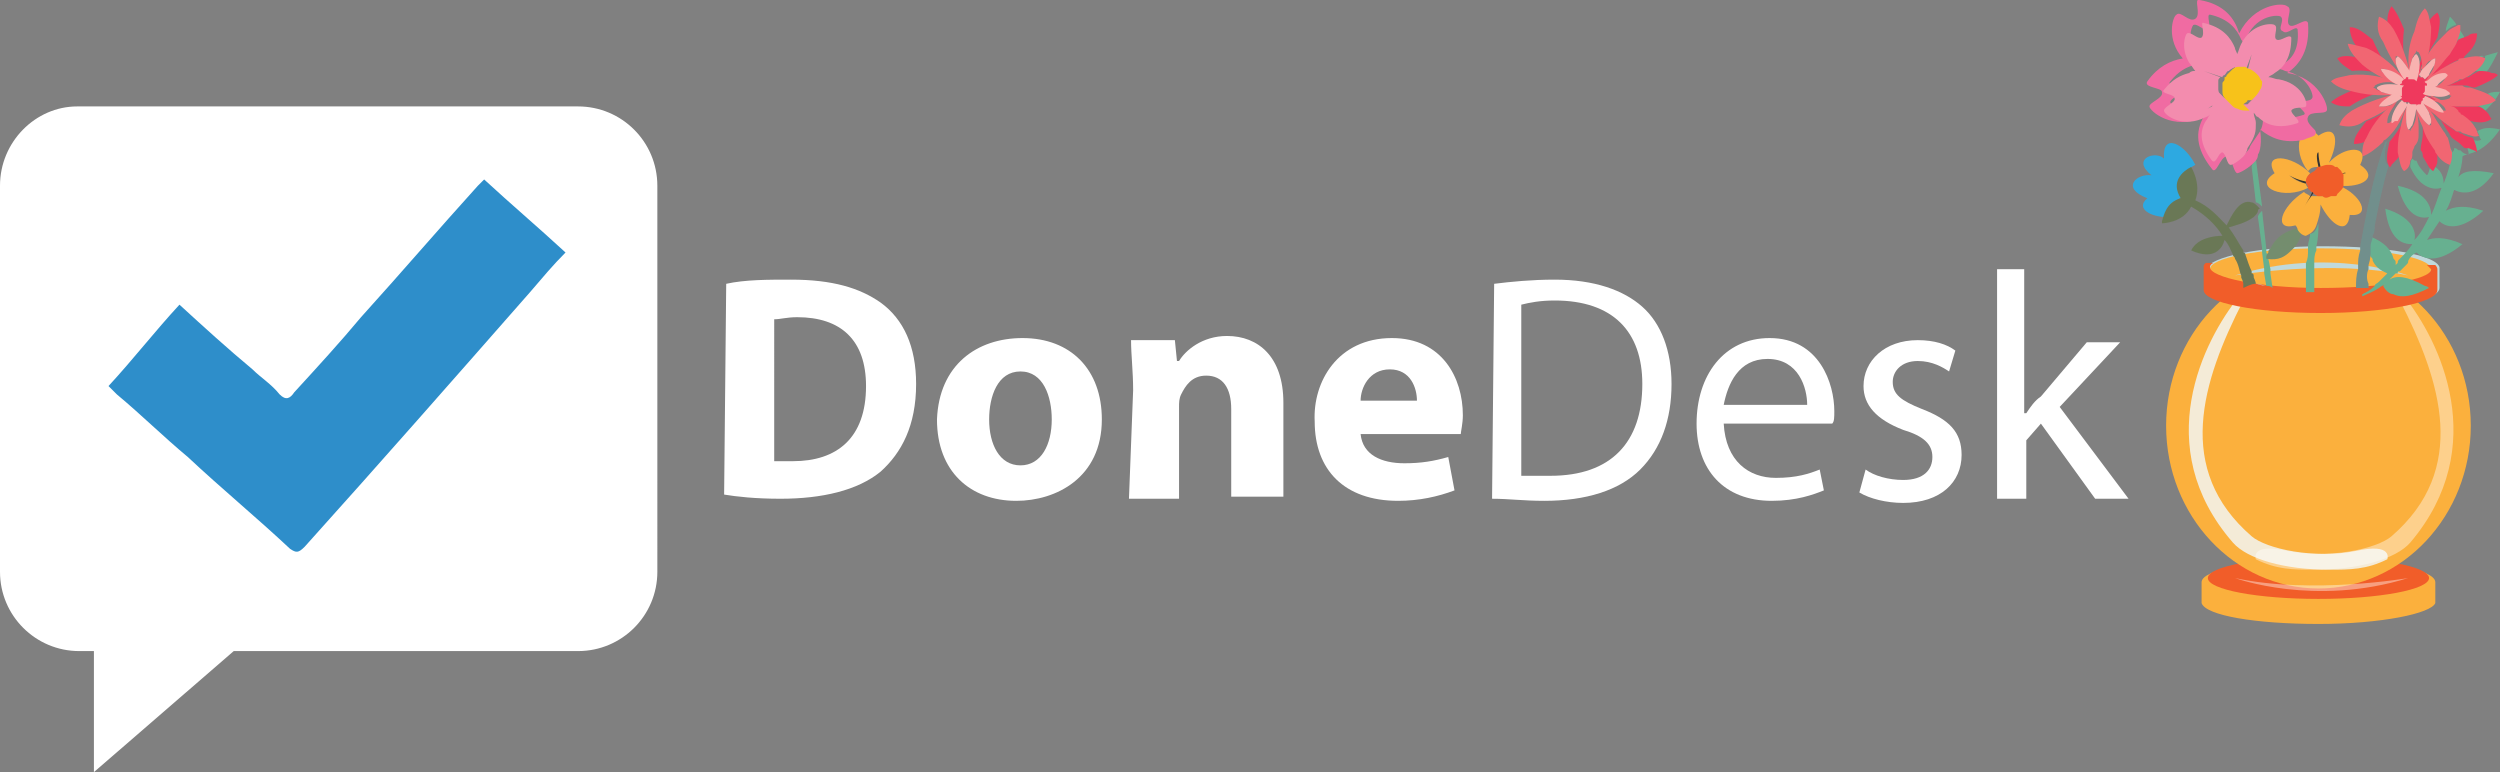 <?xml version="1.0" encoding="utf-8"?>
<!-- Generator: Adobe Illustrator 19.0.0, SVG Export Plug-In . SVG Version: 6.00 Build 0)  -->
<svg version="1.0" id="Layer_1" xmlns="http://www.w3.org/2000/svg" xmlns:xlink="http://www.w3.org/1999/xlink" x="0px" y="0px"
	 width="119.8px" height="37px" viewBox="-1 2.9 119.8 37" style="enable-background:new -1 2.9 119.8 37;" xml:space="preserve">
<rect x="-1" y="2.9" width="119.8" height="37" fill="#808080" stroke="none"/>
<style type="text/css">
	.st0{fill:#2E8ECA;}
	.st1{fill:#FFFFFF;}
	.st2{fill:#FBB03D;}
	.st3{fill:#F15D29;}
	.st4{opacity:0.8;}
	.st5{fill:#F2FAFE;}
	.st6{opacity:0.41;}
	.st7{fill:#C0D9DB;}
	.st8{fill:none;}
	.st9{fill:#67B090;}
	.st10{fill:#748D6E;}
	.st11{fill:#718F8C;}
	.st12{fill:#EF395D;}
	.st13{fill:#F16672;}
	.st14{fill:#F8B2B0;}
	.st15{fill:#2DA9E1;}
	.st16{fill:#6A7856;}
	.st17{fill:#333333;}
	.st18{fill:#F06BA2;}
	.st19{fill:#F38CAE;}
	.st20{fill:#020202;}
	.st21{fill:#F7C21A;}
</style>
<rect id="XMLID_96_" x="2.7" y="10.2" class="st0" width="26.7" height="22.6"/>
<path id="XMLID_61_" class="st1" d="M26.7,8h-24C0.7,8-1,9.7-1,11.8v18.5c0,2.1,1.7,3.8,3.8,3.8h0.7v5.8l6.7-5.8h16.5
	c2.1,0,3.8-1.7,3.8-3.8V11.8C30.5,9.7,28.8,8,26.7,8z M24.4,16.9c-3.6,4.1-7.2,8.2-10.8,12.2c-0.3,0.3-0.4,0.3-0.7,0.1
	c-1.6-1.5-3.3-2.9-4.9-4.4c-1.2-1-2.2-2-3.4-3c-0.1-0.1-0.3-0.3-0.4-0.4c1.2-1.3,2.2-2.6,3.4-3.9c1.2,1.1,2.3,2.1,3.5,3.1
	c0.4,0.4,0.9,0.7,1.3,1.2c0.3,0.3,0.5,0.2,0.7-0.1c1.1-1.2,2.2-2.4,3.2-3.6c1.9-2.1,3.7-4.2,5.6-6.3c0.2-0.2,0.2-0.2,0.3-0.3
	c1.3,1.2,2.6,2.3,3.9,3.5C25.5,15.6,25,16.2,24.4,16.9z"/>
<g id="XMLID_202_">
	<path id="XMLID_91_" class="st2" d="M115.7,31.7v-0.8v-0.1c0-0.6-2.5-1.1-5.6-1.1s-5.6,0.5-5.6,1.1v1l0,0c0.2,0.6,2.6,1,5.6,1
		s5.4-0.5,5.6-1l0,0l0,0V31.7L115.7,31.7z"/>
</g>
<g id="XMLID_200_">
	<ellipse id="XMLID_90_" class="st3" cx="110.1" cy="30.6" rx="5.3" ry="1"/>
</g>
<g id="XMLID_198_">
	<ellipse id="XMLID_89_" class="st2" cx="110.1" cy="23.3" rx="7.3" ry="7.8"/>
</g>
<g id="XMLID_196_" class="st4">
	<path id="XMLID_88_" class="st5" d="M106.3,17.1c0.2,0.1,0.4,0.1,0.5,0.1c0,0-0.4,0.1-0.3,0.1c-2,3.9-3.3,8.1,0.4,11.3
		c0.7,0.6,3,1.1,5,0.7c1.8-0.4,1.5,0.4,1.5,0.4c-1,0.5-1.8,0.5-2.8,0.5c-2.1,0-3.9-0.5-4.6-1.3C102,24.3,104.6,19.2,106.3,17.1z"/>
</g>
<g id="XMLID_194_" class="st6">
	<path id="XMLID_87_" class="st1" d="M114.2,17.1c-0.2,0.1-0.4,0.1-0.5,0.1c0,0,0.4,0.1,0.3,0.1c2,3.9,3.3,8.1-0.4,11.3
		c-0.7,0.6-3,1.1-5,0.7c-1.8-0.4-1.5,0.4-1.5,0.4c1,0.5,1.8,0.5,2.8,0.5c2.1,0,3.9-0.5,4.6-1.3C118.4,24.3,115.9,19.2,114.2,17.1z"
		/>
</g>
<g id="XMLID_192_">
	<path id="XMLID_86_" class="st7" d="M104.7,15.8v0.8v0.1c0,0.6,2.5,1.1,5.6,1.1s5.6-0.5,5.6-1.1v-1l0,0c-0.2-0.6-2.6-1-5.6-1
		S104.9,15.2,104.7,15.8L104.7,15.8L104.7,15.8L104.7,15.8L104.7,15.8z"/>
</g>
<g id="XMLID_190_">
	<ellipse id="XMLID_85_" class="st2" cx="110.2" cy="15.8" rx="5.3" ry="1"/>
</g>
<g id="XMLID_188_" class="st6">
	<path id="XMLID_84_" class="st1" d="M106.1,30.6c0,0,3.8,1.4,8.3,0C114.4,30.6,109.8,31.4,106.1,30.6z"/>
</g>
<g id="XMLID_186_">
	<path id="XMLID_83_" class="st7" d="M114.4,16.1c0,0-3.8-1.4-8.3,0C106.1,16.1,110.7,15.3,114.4,16.1z"/>
</g>
<g id="XMLID_183_">
	<g id="XMLID_184_">
		<path id="XMLID_82_" class="st3" d="M115.7,15.6h-0.4c0.1,0.1,0.2,0.2,0.2,0.2c0,0.5-2.4,0.9-5.3,0.9s-5.3-0.5-5.3-1
			c0-0.1,0.1-0.2,0.2-0.2h-0.4c-0.1,0.1-0.1,0.1-0.1,0.2l0,0l0,0v0.1v0.1v0.8v0.1c0,0.6,2.5,1.1,5.6,1.1s5.6-0.5,5.6-1.1v-1l0,0
			C115.8,15.7,115.7,15.6,115.7,15.6z"/>
	</g>
</g>
<g id="XMLID_107_">
	<path id="XMLID_81_" class="st8" d="M114.3,11.1c-0.2-0.2-0.3-0.5-0.3-0.9c-0.2,0.3-0.3,0.5-0.5,0.6c-0.3,1-0.5,2-0.7,3
		c0.8,0.4,1.1,0.7,1.2,1.1c0,0.1,0,0.1,0.1,0.2h0.1c0.1-0.1,0.1-0.1,0.1-0.2c0.2-0.2,0.4-0.4,0.6-0.7c-0.4,0-1.1-0.3-1.3-1.7
		c1.3,0.5,1.5,1.1,1.4,1.5c0.2-0.3,0.5-0.7,0.7-1.1c-0.4,0.1-1.1-0.1-1.5-1.5c1.4,0.3,1.6,0.9,1.6,1.4c0.2-0.4,0.4-0.8,0.5-1.3
		c-0.4,0.1-1,0.1-1.5-1C114.5,10.8,114.4,11,114.3,11.1z"/>
	<path id="XMLID_80_" class="st8" d="M114.8,10.3c0.1,0,0.1,0,0.2,0.1c-0.1-0.1-0.1-0.2-0.1-0.3C114.8,10.1,114.8,10.2,114.8,10.3z"
		/>
	<path id="XMLID_79_" class="st8" d="M116.5,10c0-0.1,0-0.1,0.1-0.2l-0.1-0.1C116.5,9.9,116.5,10,116.5,10z"/>
	<path id="XMLID_78_" class="st8" d="M106.7,14.9C106.7,15,106.7,15,106.7,14.9c0.1,0.1,0.1,0.1,0.1,0.2c0.1,0.3,0.2,0.6,0.3,0.8
		c0,0.1,0,0.1,0,0.1c0,0.1,0.1,0.2,0.1,0.2c0.1,0.2,0.1,0.3,0.1,0.3v0.1c0.2,0,0.4,0.1,0.5,0.1l-0.1-0.6V16v-0.2l-0.1-0.8v-0.2
		l-0.2-1.5c-0.4,0.4-0.9,0.5-1.2,0.5C106.3,14.2,106.5,14.6,106.7,14.9z"/>
	<path id="XMLID_77_" class="st8" d="M107.3,9.1c0.1,0.6,0,1.1-0.2,1.4l0.3,2.2c0.1,0.1,0.1,0.1,0.1,0.1c0,0.1-0.1,0.1-0.1,0.1
		l0.2,1.8v0.2l0.1,0.2c0-0.1,0-0.1,0.1-0.2c0-0.1,0.1-0.1,0.1-0.2c0.2-0.4,0.6-0.8,1.5-0.9c-0.1-0.1-0.1-0.1-0.1-0.2
		c-1.2,0.3-0.7-0.9,0.4-1.6c0,0,0-0.1-0.1-0.1c0,0,0-0.1-0.1-0.1c-1.1,0.6-2.6-0.1-1.6-0.7c-0.6-1.1,0.8-0.9,1.7,0l0.1-0.1
		c-0.4-0.5-0.5-1.1-0.4-1.5C108.4,9.8,107.7,9.5,107.3,9.1z"/>
	<path id="XMLID_76_" class="st8" d="M112.6,14.9c-0.1,0.3-0.1,0.5-0.1,0.7c0,0.1,0,0.1,0,0.2l0,0c-0.1,0.2-0.1,0.4-0.1,0.6
		c0.2-0.1,0.4-0.3,0.6-0.4c0.1-0.1,0.2-0.1,0.2-0.2c0.1-0.1,0.1-0.1,0.1-0.1c0.1-0.1,0.2-0.2,0.3-0.3c-0.3-0.1-0.5-0.2-0.7-0.6
		c-0.1-0.1-0.1-0.1-0.1-0.2c-0.1-0.2-0.1-0.3-0.2-0.5c0,0.2-0.1,0.3-0.1,0.5C112.7,14.8,112.7,14.8,112.6,14.9z"/>
	<path id="XMLID_75_" class="st8" d="M117,9.5c0.1-0.1,0.1-0.1,0.1-0.1c-0.1,0-0.2-0.1-0.2-0.1C117,9.3,117,9.4,117,9.5z"/>
	<path id="XMLID_74_" class="st8" d="M116.3,10.7c-0.3-0.1-0.5-0.3-0.7-0.6c0,0.2,0,0.3,0,0.4c0.5,0.3,0.6,0.7,0.6,0.9
		c0.2-0.4,0.3-0.9,0.4-1.4c-0.1,0.1-0.2,0.1-0.3,0.1C116.3,10.4,116.3,10.6,116.3,10.7z"/>
	<path id="XMLID_73_" class="st7" d="M107.1,16.5L107.1,16.5c0.2,0,0.4,0.1,0.5,0.1l0,0C107.4,16.6,107.2,16.5,107.1,16.5z"/>
	<path id="XMLID_72_" class="st9" d="M107.1,10.5c-0.1,0.1-0.2,0.3-0.2,0.4l0.2,1.7c0.1,0,0.2,0.1,0.3,0.2L107.1,10.5z"/>
	<path id="XMLID_71_" class="st9" d="M107.7,15.2l-0.1-0.2v-0.2l-0.2-1.8c-0.1,0.1-0.2,0.2-0.2,0.3l0.2,1.5V15l0.1,0.8V16l0,0
		l0.1,0.6l0,0c0.1,0,0.2,0,0.3,0.1l-0.1-0.7l0,0v-0.2l-0.1-0.5l0,0C107.6,15.2,107.7,15.2,107.7,15.2z"/>
	<path id="XMLID_70_" class="st10" d="M107.8,14.8c-0.1,0.1-0.1,0.1-0.1,0.2c-0.1,0.1-0.1,0.2-0.1,0.2c0,0.1,0,0.1,0,0.1l0,0
		c0.6,0.1,0.9-0.1,1.2-0.4c0.1-0.1,0.1-0.1,0.2-0.2c0.3-0.4,0.3-0.8,0.4-0.9l0,0C108.4,13.9,108,14.4,107.8,14.8z"/>
	<path id="XMLID_69_" class="st9" d="M116.4,3.7c-0.1,0.3-0.2,0.5-0.2,0.7c0.2-0.2,0.4-0.3,0.5-0.3C116.7,4,116.5,3.8,116.4,3.7z"/>
	<path id="XMLID_68_" class="st9" d="M118.8,9.1C118.3,9,118,9,117.7,9.2c0.1,0.1,0.1,0.3,0.2,0.4c-0.2,0.1-0.5,0-0.7-0.1
		c-0.1,0.1-0.1,0.1-0.1,0.1c0.1,0.3,0.2,0.5,0.2,0.7c-0.2,0-0.3-0.1-0.4-0.2c0,0,0,0-0.1,0c-0.1-0.1-0.1-0.1-0.2-0.1
		c0,0.1,0,0.1-0.1,0.2c0-0.1,0-0.1-0.1-0.2c-0.2-0.1-0.3-0.2-0.4-0.3c0.1,0.2,0.2,0.5,0.2,0.7c0.1,0,0.2-0.1,0.3-0.1
		c-0.1,0.5-0.2,0.9-0.4,1.4c0-0.3-0.1-0.7-0.6-0.9c-0.1,0.2-0.1,0.4-0.2,0.5c-0.2-0.2-0.4-0.4-0.5-0.7c-0.1,0-0.1,0-0.2-0.1
		c-0.1,0.1-0.1,0.3-0.1,0.4c0.5,1.1,1.2,1.1,1.5,1c-0.2,0.5-0.3,0.9-0.5,1.3c0-0.4-0.2-1.1-1.6-1.4c0.4,1.5,1.1,1.6,1.5,1.5
		c-0.2,0.4-0.4,0.8-0.7,1.1c0.1-0.4-0.1-1.1-1.4-1.5c0.2,1.5,0.8,1.7,1.3,1.7c-0.2,0.3-0.4,0.5-0.6,0.7c-0.1,0.1-0.1,0.1-0.1,0.2
		l-0.1,0.1v-0.1c0-0.1,0-0.1-0.1-0.2c-0.1-0.4-0.4-0.8-1.2-1.1c-0.1,0.2-0.1,0.3-0.1,0.5c0.1,0.2,0.1,0.3,0.2,0.5
		c0.1,0.1,0.1,0.1,0.1,0.2c0.2,0.4,0.5,0.5,0.7,0.6c-0.1,0.1-0.2,0.2-0.3,0.3c-0.1,0.1-0.1,0.1-0.1,0.1c-0.1,0.1-0.2,0.1-0.2,0.2
		c-0.2,0.2-0.4,0.3-0.6,0.4c0,0.1,0,0.1,0,0.1c0.2-0.1,0.5-0.2,0.8-0.4c0.1-0.1,0.2-0.1,0.3-0.2c-0.1,0.1-0.1,0.1-0.1,0.1
		c0.1,0.2,0.3,0.4,0.5,0.4c0.4,0.2,0.9,0.1,1.7-0.3c-0.1-0.1-0.2-0.1-0.2-0.1c-0.9-0.5-1.4-0.5-1.7-0.3c0.1-0.1,0.2-0.2,0.3-0.3h0.1
		c0-0.1,0-0.1,0.1-0.1c0.1-0.1,0.2-0.2,0.3-0.3s0.1-0.1,0.1-0.2c0.1-0.2,0.2-0.3,0.4-0.4c0.3,0.3,1,0.6,2.2-0.4
		c-0.9-0.4-1.4-0.3-1.7-0.2c0.2-0.3,0.4-0.6,0.6-0.9c0.3,0.3,1,0.5,2.1-0.5c-0.9-0.3-1.4-0.2-1.8,0c0.2-0.3,0.3-0.7,0.4-1
		c0.4,0.2,1.1,0.3,1.9-0.8c-1-0.2-1.5-0.1-1.7,0.2c0.1-0.3,0.2-0.7,0.2-1C117.2,10.2,117.9,10.4,118.8,9.1z"/>
	<path id="XMLID_67_" class="st9" d="M117.1,4.7c-0.1-0.2-0.2-0.3-0.3-0.5c0,0.2-0.1,0.5-0.2,0.7C116.8,4.8,117,4.8,117.1,4.7z"/>
	<path id="XMLID_66_" class="st9" d="M117.1,8.5c0.1,0,0.2,0,0.2,0S117.2,8.5,117.1,8.5L117.1,8.5z"/>
	<path id="XMLID_65_" class="st9" d="M118.1,5.6c-0.1,0.3-0.3,0.5-0.6,0.7c0.2,0,0.4,0,0.6,0.1c0.2-0.2,0.4-0.6,0.6-1
		c-0.4,0.1-0.7,0.2-1,0.3C117.9,5.5,118,5.6,118.1,5.6z"/>
	<path id="XMLID_64_" class="st9" d="M117.6,7.9c0.2,0.1,0.4,0.2,0.5,0.3c0.2-0.2,0.5-0.5,0.7-0.9c-0.2,0-0.4,0-0.6,0.1
		c0.2,0.1,0.3,0.2,0.4,0.3C118.3,7.7,118,7.8,117.6,7.9z"/>
	<path id="XMLID_63_" class="st9" d="M116.9,5.7L116.9,5.7C117,5.7,117,5.7,116.9,5.7c0.1-0.1,0.1-0.2,0.2-0.2
		C117.1,5.6,117,5.7,116.9,5.7L116.9,5.7z"/>
	<path id="XMLID_62_" class="st11" d="M112.5,15.8L112.5,15.8c0-0.1,0-0.2,0-0.2c0.1-0.3,0.1-0.5,0.1-0.7c0-0.1,0-0.1,0-0.2
		c0-0.2,0.1-0.3,0.1-0.5c0.1-0.2,0.1-0.3,0.1-0.5c0.2-1,0.4-2,0.7-3c-0.1,0-0.1,0.1-0.1,0.1c-0.2-0.3-0.1-0.8,0-1.2
		c0,0,0,0.1-0.1,0.1c-0.6,1.7-0.9,3.4-1.2,5c0,0.1,0,0.1,0,0.2c-0.1,0.3-0.1,0.5-0.1,0.7c0,0.1,0,0.1,0,0.1c0,0.1,0,0.1,0,0.1
		c-0.1,0.3-0.1,0.6-0.1,0.9c0,0,0,0,0.1,0s0.2,0,0.3,0c0.1,0,0.1,0,0.1,0c0.1,0,0.1,0,0.1,0c0-0.1,0-0.1,0-0.1c0-0.1,0-0.1,0-0.1
		C112.4,16.3,112.4,16,112.5,15.8z"/>
	<path id="XMLID_60_" class="st12" d="M114.1,7.7L114.1,7.7L114.1,7.7L114.1,7.7c0.1,0.1,0.1,0.1,0.2,0.1c0,0,0,0,0.1,0
		s0.1,0.1,0.1,0.1l0,0l0,0c-0.1,0.5-0.5,1.2-1,1.8c-0.1,0.5-0.2,0.9,0,1.2c0.1,0,0.1-0.1,0.1-0.1c0.2-0.2,0.4-0.4,0.5-0.6
		c-0.1-0.3,0-0.7,0.1-1c0.1-0.5,0.2-1,0.4-1.3l0,0l0,0c0.1,0,0.1,0,0.2,0.1l0,0h0.1c0.1,0,0.1,0,0.1,0l0,0l0,0
		c0.1,0.3,0.1,0.6,0.1,1c0,0.1,0,0.2,0,0.3c0,0.3-0.1,0.5-0.1,0.8c0.1,0.1,0.1,0.2,0.1,0.3c0.2,0.3,0.3,0.6,0.5,0.7
		c0.1-0.2,0.2-0.3,0.2-0.5c0-0.1,0-0.3,0-0.4c-0.1-0.1-0.1-0.1-0.1-0.2c-0.2-0.3-0.4-0.7-0.5-1c-0.2-0.4-0.2-0.7-0.3-1l0,0l0,0l0,0
		c0.1,0,0.1-0.1,0.2-0.1l0,0h0.1c0.1,0,0.1-0.1,0.1-0.1l0,0l0,0c0.2,0.2,0.3,0.4,0.5,0.6c0.2,0.3,0.3,0.5,0.5,0.8
		c0.1,0.1,0.1,0.2,0.2,0.3c0.1,0.1,0.3,0.2,0.4,0.3l0.1,0.1c0.1,0.1,0.1,0.1,0.2,0.1c0,0,0,0,0.1,0c0.2,0.1,0.3,0.1,0.4,0.2
		c0-0.2-0.1-0.5-0.2-0.7C117,9.4,117,9.3,117,9.3s0,0-0.1,0c-0.1-0.1-0.1-0.1-0.2-0.1c-0.3-0.2-0.6-0.4-0.9-0.7
		c-0.3-0.3-0.6-0.5-0.7-0.7l0,0l0,0c0.1-0.1,0.1-0.1,0.1-0.1s0,0,0-0.1s0.1-0.1,0.1-0.1l0,0l0,0c0.3,0.1,0.8,0.3,1.2,0.6
		c0.1,0.1,0.2,0.1,0.3,0.2c0.1,0,0.1,0.1,0.1,0.1c0.1,0,0.1,0.1,0.1,0.1c0.1,0.1,0.1,0.1,0.1,0.1c0.1,0,0.2,0.1,0.3,0.1
		c0.4,0.1,0.7,0.1,1-0.1c-0.1-0.1-0.1-0.2-0.2-0.3c-0.1-0.1-0.3-0.3-0.5-0.3s-0.4,0-0.6,0H117c-0.1,0-0.1,0-0.2,0
		c-0.2,0-0.4-0.1-0.6-0.1c-0.4-0.1-0.7-0.2-0.9-0.3l0,0l0,0l0,0c0-0.1,0-0.1,0.1-0.2V7.3c0-0.1,0-0.1,0-0.1l0,0l0,0
		c0.2-0.1,0.3-0.1,0.5-0.1c0.3-0.1,0.7-0.1,1-0.1c0.1,0,0.1,0,0.2,0h0.1c0.1,0,0.2,0.1,0.4,0.1c0.5-0.2,0.9-0.4,1.1-0.6
		c-0.1-0.1-0.2-0.1-0.3-0.1c-0.2-0.1-0.4-0.1-0.6-0.1c-0.2,0.1-0.4,0.2-0.5,0.3h-0.1c-0.1,0-0.1,0.1-0.2,0.1l0,0
		c-0.4,0.2-0.7,0.3-1,0.4c-0.2,0.1-0.3,0.1-0.5,0.1l0,0l0,0l0,0c0-0.1-0.1-0.1-0.1-0.2V6.9c0-0.1-0.1-0.1-0.1-0.1l0,0l0,0
		c0.1-0.1,0.1-0.1,0.2-0.2c0.2-0.2,0.4-0.3,0.7-0.5s0.5-0.3,0.8-0.4l0,0c0.1,0,0.1-0.1,0.1-0.1l0,0c0.1-0.1,0.1-0.1,0.2-0.2
		c0.3-0.3,0.4-0.6,0.4-0.9c-0.2,0-0.3,0-0.4,0.1c-0.2,0.1-0.3,0.1-0.5,0.2c-0.1,0.2-0.2,0.3-0.3,0.5c-0.2,0.3-0.4,0.5-0.6,0.7
		c-0.2,0.2-0.4,0.4-0.5,0.5s-0.1,0.1-0.2,0.2l0,0l0,0c-0.1-0.1-0.1-0.1-0.1-0.1s0,0-0.1,0s-0.1-0.1-0.1-0.1l0,0l0,0
		c0.1-0.1,0.1-0.3,0.1-0.4l0,0c0.2-0.4,0.5-0.9,0.8-1.4c0.1-0.5,0.2-0.9,0-1.2c-0.3,0.2-0.4,0.4-0.6,0.7c0.1,0.6-0.1,1.4-0.3,1.9
		l0,0c-0.1,0.2-0.1,0.3-0.2,0.4l0,0l0,0c-0.1,0-0.1-0.1-0.2-0.1h-0.1c-0.1,0-0.1,0-0.1,0l0,0l0,0c-0.1-0.5-0.2-1.3-0.1-2.1
		c-0.2-0.5-0.4-0.9-0.6-1.1c-0.2,0.3-0.2,0.6-0.2,0.9c0.5,0.7,0.8,1.7,0.8,2.2l0,0l0,0l0,0c-0.1,0-0.1,0.1-0.2,0.1h-0.1
		c-0.1,0-0.1,0.1-0.1,0.1l0,0l0,0c-0.4-0.3-0.8-1-1.1-1.7c-0.4-0.3-0.7-0.6-1.1-0.6c0,0.3,0.1,0.6,0.3,0.9c0.7,0.4,1.5,1.1,1.8,1.5
		l0,0l0,0c-0.1,0.1-0.1,0.1-0.1,0.1s0,0,0,0.1s0.4-0.1,0.4-0.1l0,0l0,0c-0.5-0.1-1.2-0.5-1.8-1c-0.5-0.1-0.9-0.2-1.2,0
		c0.2,0.3,0.4,0.4,0.7,0.6c0.8-0.1,1.8,0.2,2.3,0.4l0,0l0,0c0,0.1-0.1,0.1-0.1,0.2V7c0,0.1,0,0.1,0,0.1l0,0l0,0
		c-0.5,0.1-1.3,0.2-2.1,0.1c-0.5,0.2-0.9,0.4-1.1,0.6C111,8,111.3,8,111.6,8c0.7-0.5,1.7-0.8,2.2-0.8l0,0l0,0l0,0
		c0,0.1,0.1,0.1,0.1,0.2v0.1C114,7.6,114,7.7,114.1,7.7L114.1,7.7L114.1,7.7c-0.4,0.3-1.1,0.8-1.7,1c-0.3,0.4-0.6,0.7-0.6,1.1
		c0.3,0,0.6-0.1,0.9-0.3C113,8.8,113.6,8,114.1,7.7z"/>
	<path id="XMLID_59_" class="st13" d="M116.9,5.7c-0.1,0-0.1,0.1-0.1,0.1l0,0c-0.3,0.1-0.6,0.3-0.8,0.4c-0.3,0.2-0.5,0.3-0.7,0.5
		c-0.1,0.1-0.1,0.1-0.2,0.2c0.1-0.1,0.2-0.1,0.2-0.1c0.2-0.1,0.5-0.2,0.7-0.3c0.1,0,0.2,0,0.2,0v0.1c-0.1,0.2-0.3,0.4-0.6,0.5
		c-0.1,0.1-0.3,0.1-0.4,0.2c0.1,0,0.3-0.1,0.5-0.1c0.3-0.1,0.7-0.2,1-0.4l0,0c0.1,0,0.1-0.1,0.2-0.1h0.1c0.2-0.1,0.4-0.2,0.5-0.3
		c0.3-0.2,0.5-0.4,0.6-0.7c-0.2-0.1-0.3-0.1-0.5-0.1S117.1,5.7,116.9,5.7C117,5.7,117,5.7,116.9,5.7L116.9,5.7z"/>
	<path id="XMLID_58_" class="st13" d="M113.2,6.4c-0.1-0.1-0.1-0.2-0.1-0.2h0.1c0.3,0,0.7,0.3,1,0.5c-0.3-0.5-1.1-1.2-1.8-1.5
		C112,5.1,111.7,5,111.5,5c0.1,0.4,0.4,0.7,0.7,1c0.6,0.5,1.3,0.8,1.8,1C113.7,6.8,113.4,6.6,113.2,6.4z"/>
	<path id="XMLID_57_" class="st13" d="M114.5,6.5c0-0.3,0-0.7,0.2-1c0.1-0.1,0.1-0.2,0.1-0.2s0,0.1,0.1,0.1c0.2,0.3,0.2,0.8,0.1,1.1
		c0.1-0.1,0.1-0.3,0.2-0.4l0,0c0.2-0.5,0.3-1.3,0.3-1.9c-0.1-0.4-0.1-0.7-0.3-0.9c-0.3,0.3-0.4,0.7-0.5,1.1
		C114.3,5.3,114.4,6.1,114.5,6.5z"/>
	<path id="XMLID_56_" class="st13" d="M115.6,8.4c-0.2-0.3-0.4-0.5-0.5-0.6c0.1,0.2,0.2,0.3,0.3,0.5s0.1,0.3,0.1,0.4
		c0,0.1,0,0.2,0,0.2h-0.1c-0.3-0.2-0.5-0.6-0.6-0.9c0,0.3,0.1,0.6,0.3,1c0.1,0.4,0.3,0.7,0.5,1c0.1,0.1,0.1,0.2,0.1,0.2
		c0.2,0.3,0.4,0.5,0.7,0.6c0.1-0.2,0.1-0.4,0.1-0.6c-0.1-0.2-0.1-0.4-0.2-0.7c-0.1-0.1-0.1-0.2-0.2-0.3
		C115.9,8.9,115.7,8.6,115.6,8.4z"/>
	<path id="XMLID_55_" class="st13" d="M113.8,5.8c0-0.1,0-0.2,0-0.2h0.1c0.3,0.2,0.5,0.6,0.6,0.9c-0.1-0.6-0.4-1.5-0.8-2.2
		c-0.2-0.3-0.4-0.5-0.7-0.6c-0.1,0.4-0.1,0.8,0.2,1.2c0.3,0.7,0.7,1.4,1.1,1.7C114,6.4,113.8,6.1,113.8,5.8z"/>
	<path id="XMLID_54_" class="st13" d="M114.9,9.3c0-0.1,0-0.2,0-0.3c0-0.4-0.1-0.8-0.1-1c0,0.3,0,0.7-0.2,1
		c-0.1,0.1-0.1,0.2-0.1,0.2s0-0.1-0.1-0.1c-0.1-0.2-0.1-0.4-0.1-0.6s0.1-0.4,0.1-0.6c-0.2,0.3-0.3,0.8-0.4,1.3
		c-0.1,0.4-0.1,0.7-0.1,1c0.1,0.4,0.1,0.7,0.3,0.9c0.2-0.1,0.3-0.3,0.3-0.5c0.1-0.1,0.1-0.2,0.1-0.4c0-0.1,0.1-0.2,0.1-0.3
		C114.9,9.7,114.9,9.5,114.9,9.3z"/>
	<path id="XMLID_53_" class="st13" d="M113.2,8c-0.1,0-0.2,0-0.2,0l0,0c0.2-0.3,0.6-0.5,0.9-0.6c-0.6,0.1-1.5,0.4-2.2,0.8
		c-0.3,0.2-0.5,0.4-0.6,0.7c0.4,0.1,0.8,0.1,1.2-0.2c0.7-0.3,1.4-0.7,1.7-1.1C113.8,7.9,113.5,8,113.2,8z"/>
	<path id="XMLID_52_" class="st13" d="M113.9,7.4c-0.3,0-0.7,0-1-0.2c-0.1-0.1-0.2-0.1-0.2-0.1s0.1,0,0.1-0.1
		c0.3-0.2,0.8-0.2,1.1-0.1c-0.5-0.3-1.5-0.5-2.3-0.4c-0.4,0.1-0.7,0.1-0.9,0.3c0.3,0.3,0.7,0.4,1.1,0.5
		C112.6,7.5,113.5,7.5,113.9,7.4z"/>
	<path id="XMLID_51_" class="st13" d="M117,7c-0.1,0-0.1,0-0.2,0c-0.4,0-0.7,0-1,0.1c-0.2,0-0.4,0.1-0.5,0.1c0.3,0,0.7,0,1,0.2
		c0.1,0.1,0.2,0.1,0.2,0.1s-0.1,0-0.1,0.1c-0.2,0.1-0.4,0.1-0.6,0.1c-0.2,0-0.4-0.1-0.5-0.1c0.2,0.1,0.6,0.2,0.9,0.3
		c0.2,0.1,0.4,0.1,0.6,0.1c0.1,0,0.1,0,0.2,0h0.1c0.2,0,0.4,0,0.6,0c0.4-0.1,0.7-0.1,0.9-0.3c-0.1-0.1-0.2-0.2-0.4-0.3
		c-0.2-0.1-0.5-0.2-0.8-0.3C117.2,7.1,117.1,7.1,117,7C117,7.1,117,7,117,7z"/>
	<path id="XMLID_50_" class="st13" d="M115,6.2c-0.1,0.2-0.1,0.3-0.1,0.4C115,6.4,115,6.3,115,6.2c0.1,0,0.1-0.1,0.2-0.1
		c0.1-0.2,0.2-0.3,0.3-0.3c0.1-0.1,0.2-0.1,0.2-0.1v0.1c0,0.1-0.1,0.3-0.1,0.4c-0.1,0.2-0.2,0.3-0.3,0.5c-0.1,0.1-0.1,0.1-0.2,0.2
		c0.1-0.1,0.1-0.1,0.2-0.2c0.2-0.1,0.3-0.3,0.5-0.5s0.4-0.5,0.6-0.7c0.1-0.2,0.2-0.3,0.3-0.5c0.1-0.3,0.2-0.5,0.2-0.7
		c0-0.1,0-0.1,0-0.2c-0.1,0-0.1,0-0.1,0c-0.2,0.1-0.4,0.2-0.5,0.3s-0.3,0.3-0.4,0.4C115.5,5.2,115.2,5.7,115,6.2L115,6.2z"/>
	<path id="XMLID_49_" class="st13" d="M117,8.4c-0.1,0-0.1-0.1-0.1-0.1c-0.1,0-0.1-0.1-0.1-0.1c-0.1-0.1-0.2-0.2-0.3-0.2
		c-0.5-0.3-0.9-0.5-1.2-0.6c0.3,0.2,0.6,0.4,0.8,0.6c0.1,0.1,0.1,0.2,0.1,0.2H116c-0.3,0-0.7-0.3-1-0.5c0.2,0.2,0.4,0.5,0.7,0.7
		c0.3,0.3,0.6,0.5,0.9,0.7c0.1,0.1,0.1,0.1,0.2,0.1c0,0,0,0,0.1,0c0.1,0.1,0.2,0.1,0.2,0.1c0.3,0.1,0.5,0.2,0.7,0.1
		c-0.1-0.1-0.1-0.3-0.2-0.4C117.5,8.8,117.3,8.6,117,8.4C117.1,8.4,117,8.4,117,8.4C117.1,8.4,117,8.4,117,8.4z"/>
	<path id="XMLID_48_" class="st13" d="M114.3,7.9c-0.2,0.3-0.4,0.6-0.6,0.8c0,0,0,0-0.1,0c-0.1,0.1-0.1,0.1-0.2,0.1V8.7
		c0-0.3,0.3-0.7,0.5-1c-0.5,0.3-1.2,1.1-1.5,1.8c-0.2,0.3-0.2,0.6-0.2,0.9c0.3-0.1,0.7-0.4,1-0.7c0,0,0-0.1,0.1-0.1
		C113.9,9.1,114.2,8.4,114.3,7.9z"/>
	<path id="XMLID_47_" class="st14" d="M114.4,7.9c-0.1,0-0.1-0.1-0.1-0.1s0,0-0.1,0c-0.1-0.1-0.1-0.1-0.1-0.1l0,0l0,0l0,0
		c-0.3,0.3-0.5,0.7-0.5,1v0.1c0.1,0,0.1-0.1,0.2-0.1c0,0,0,0,0.1,0C114,8.5,114.2,8.2,114.4,7.9C114.3,7.9,114.4,7.9,114.4,7.9
		L114.4,7.9z"/>
	<path id="XMLID_46_" class="st14" d="M113.1,6.2c0,0.1,0.1,0.2,0.1,0.2c0.2,0.3,0.5,0.5,0.8,0.6l0,0l0,0c0-0.1,0.1-0.1,0.1-0.1
		s0,0,0-0.1c0.1-0.1,0.1-0.1,0.1-0.1l0,0l0,0C113.9,6.4,113.5,6.2,113.1,6.2C113.2,6.2,113.1,6.2,113.1,6.2z"/>
	<path id="XMLID_45_" class="st14" d="M116.1,8.3c0-0.1-0.1-0.2-0.1-0.2c-0.2-0.3-0.5-0.5-0.8-0.6l0,0l0,0c0,0.1-0.1,0.1-0.1,0.1
		s0,0,0,0.1C115,7.8,115,7.8,115,7.8l0,0l0,0C115.4,8,115.8,8.3,116.1,8.3L116.1,8.3z"/>
	<path id="XMLID_44_" class="st14" d="M114.8,5.5C114.8,5.4,114.8,5.4,114.8,5.5c-0.1,0-0.1,0.1-0.2,0.2c-0.1,0.3-0.2,0.7-0.2,1l0,0
		l0,0c0.1,0,0.1,0,0.1,0h0.1c0.1,0,0.1,0,0.2,0.1l0,0l0,0C115,6.2,115,5.7,114.8,5.5z"/>
	<path id="XMLID_43_" class="st14" d="M114.4,9.1L114.4,9.1c0.1,0,0.1-0.1,0.2-0.2c0.1-0.3,0.2-0.7,0.2-1l0,0l0,0
		c-0.1,0-0.1,0-0.1,0h-0.1l0,0c-0.1,0-0.1,0-0.2-0.1l0,0l0,0c-0.1,0.2-0.1,0.4-0.1,0.6C114.3,8.7,114.3,8.9,114.4,9.1z"/>
	<path id="XMLID_42_" class="st14" d="M113,8L113,8c0,0,0.1,0,0.2,0c0.3,0,0.6-0.2,0.9-0.4l0,0l0,0c0-0.1-0.1-0.1-0.1-0.1s0,0,0-0.1
		s-0.1-0.1-0.1-0.2l0,0l0,0l0,0C113.6,7.5,113.1,7.7,113,8z"/>
	<path id="XMLID_41_" class="st14" d="M112.9,7.1C112.8,7.1,112.8,7.1,112.9,7.1c0,0.1,0.1,0.1,0.2,0.2c0.3,0.1,0.7,0.2,1,0.2l0,0
		l0,0c0-0.1,0-0.1,0-0.1V7.2c0-0.1,0-0.1,0.1-0.2l0,0l0,0C113.6,6.9,113.1,6.9,112.9,7.1z"/>
	<path id="XMLID_40_" class="st14" d="M115.4,8.9L115.4,8.9c0.1-0.1,0.1-0.1,0.1-0.2c0-0.2-0.1-0.3-0.1-0.4
		c-0.1-0.2-0.2-0.3-0.3-0.5l0,0l0,0c-0.1,0-0.1,0.1-0.1,0.1s0,0-0.1,0l0,0c-0.1,0-0.1,0.1-0.2,0.1l0,0l0,0l0,0
		C114.9,8.3,115.1,8.7,115.4,8.9z"/>
	<path id="XMLID_39_" class="st14" d="M113.9,5.6L113.9,5.6c-0.1,0.1-0.1,0.1-0.1,0.2c0,0.3,0.2,0.6,0.4,0.9l0,0l0,0
		c0.1,0,0.1-0.1,0.1-0.1s0,0,0.1,0s0.1-0.1,0.2-0.1l0,0l0,0l0,0C114.4,6.2,114.1,5.7,113.9,5.6z"/>
	<path id="XMLID_38_" class="st14" d="M116.4,7.4L116.4,7.4c0-0.1-0.1-0.1-0.2-0.2c-0.3-0.1-0.7-0.2-1-0.2l0,0l0,0
		c0,0.1,0,0.1,0,0.1v0.1c0,0.1,0,0.1-0.1,0.2l0,0l0,0l0,0c0.2,0.1,0.4,0.1,0.5,0.1C116,7.6,116.3,7.5,116.4,7.4z"/>
	<path id="XMLID_37_" class="st14" d="M115.6,6.1c0.1-0.1,0.1-0.3,0.1-0.4l0,0c-0.1,0-0.2,0.1-0.2,0.1c-0.1,0.1-0.2,0.2-0.3,0.3
		s-0.1,0.1-0.1,0.1c-0.1,0.1-0.1,0.2-0.2,0.3l0,0l0,0c0.1,0,0.1,0.1,0.1,0.1s0,0,0.1,0c0.1,0.1,0.1,0.1,0.1,0.1l0,0l0,0
		c0.1-0.1,0.1-0.1,0.2-0.2C115.4,6.4,115.5,6.3,115.6,6.1z"/>
	<path id="XMLID_36_" class="st14" d="M116.3,6.5L116.3,6.5c-0.1-0.1-0.1-0.1-0.2-0.1c-0.2,0-0.5,0.1-0.7,0.3
		c-0.1,0.1-0.2,0.1-0.2,0.1l0,0l0,0c0,0.1,0.1,0.1,0.1,0.1s0,0,0,0.1s0.1,0.1,0.1,0.2l0,0l0,0l0,0c0.1-0.1,0.3-0.1,0.4-0.2
		C115.9,6.8,116.2,6.7,116.3,6.5z"/>
	<path id="XMLID_35_" class="st15" d="M103.7,12.3c-0.5-0.8,0.1-1.3,0.5-1.5c-0.5-1-1.6-1.6-1.5-0.3c-0.4-0.4-1.6,0-0.6,0.8
		c-0.7-0.1-1.5,0.6-0.2,1.1c-0.6,0.5,0.2,0.9,0.9,0.9C102.9,13.2,103,12.5,103.7,12.3z"/>
	<path id="XMLID_34_" class="st16" d="M107.1,16.5c0,0,0-0.1-0.1-0.3c0-0.1,0-0.2-0.1-0.2c0-0.1,0-0.1,0-0.1
		c-0.1-0.2-0.2-0.5-0.3-0.8c0-0.1-0.1-0.1-0.1-0.1s0,0,0-0.1c-0.2-0.3-0.4-0.7-0.7-1.1c0.3-0.1,0.8-0.2,1.2-0.5
		c0.1-0.1,0.2-0.2,0.2-0.3s0.1-0.1,0.1-0.1c-0.1-0.1-0.1-0.1-0.1-0.1c-0.1-0.1-0.2-0.2-0.3-0.2c-0.6-0.2-1,0.7-1.2,1.1
		c-0.4-0.4-0.8-0.9-1.5-1.2c0.3-0.8-0.2-1.6-0.2-1.6l0,0c-0.4,0.2-1,0.7-0.5,1.5c-0.7,0.2-0.8,0.8-0.9,1.1c0,0.1,0,0.1,0,0.1
		s1,0,1.4-0.8c0.7,0.4,1.2,0.9,1.5,1.4c-0.4,0-1.2,0.1-1.5,0.7c1.1,0.5,1.5-0.1,1.6-0.5c0.2,0.2,0.3,0.5,0.4,0.7
		c0,0.1,0.1,0.1,0.1,0.2c0.2,0.3,0.2,0.6,0.3,0.8c0,0.1,0,0.1,0,0.1c0.1,0.2,0.1,0.3,0.1,0.3c0,0.1,0,0.1,0,0.2l0,0
		C106.9,16.5,107,16.5,107.1,16.5L107.1,16.5L107.1,16.5z"/>
	<path id="XMLID_33_" class="st9" d="M109.7,14.1c0,0.2-0.1,0.4-0.1,0.6c0,0.1,0,0.1,0,0.2c0,0.2,0,0.4-0.1,0.6c0,0,0,0,0,0.1
		s0,0.2,0,0.3s0,0.2,0,0.3c0,0.2,0,0.5,0,0.7c0.2,0,0.3,0,0.4,0c0-0.4,0-0.7,0-1c0-0.1,0-0.2,0-0.3c0,0,0,0,0-0.1
		c0-0.2,0-0.4,0.1-0.6c0-0.1,0-0.1,0-0.2c0.1-0.4,0.1-0.8,0.1-1.1C110,13.9,109.9,14.1,109.7,14.1z"/>
	<path id="XMLID_32_" class="st2" d="M108.7,11.3L108.7,11.3L108.7,11.3c0,0,0.4,0.3,0.8,0.4c0-0.2,0.1-0.4,0.2-0.5
		c-0.9-0.9-2.3-1-1.7,0c-1.1,0.7,0.5,1.3,1.6,0.7c-0.1-0.1-0.1-0.2-0.1-0.2C109,11.6,108.7,11.3,108.7,11.3z"/>
	<path id="XMLID_31_" class="st2" d="M111.6,13.2c1.1,0.1,0.5-1-0.5-1.4c1.1,0.1,1.9-0.4,1-1c0.5-1-0.8-0.9-1.5-0.1
		c0.5-1,0.4-1.9-0.5-1.3c-0.2-0.2-0.3-0.3-0.4-0.3c0.1,0.1,0.2,0.2,0,0.3s-0.4,0.1-0.5,0.2c-0.1,0.4,0,1,0.4,1.5l0.1-0.1
		c0.1-0.1,0.3-0.1,0.4-0.1c-0.1-0.4-0.1-0.7-0.1-0.7l0,0l0,0c0,0,0,0.3,0.1,0.7c0.1,0,0.2,0.1,0.3,0.1c0,0,0,0,0.1,0
		c0.1,0.1,0.2,0.1,0.2,0.2c0.1,0.1,0.1,0.1,0.1,0.2c0.4-0.2,0.7-0.3,0.7-0.3l0,0l0,0c0,0-0.3,0.1-0.7,0.3c0,0.1,0.1,0.2,0,0.3
		c0,0,0,0,0,0.1s-0.1,0.2-0.2,0.3c0.1,0.2,0.3,0.4,0.5,0.5l0,0l0,0l0,0c-0.2-0.2-0.4-0.3-0.5-0.5c-0.1,0.1-0.1,0.1-0.1,0.1
		c-0.1,0-0.1,0.1-0.1,0.1h-0.1c0,0,0,0-0.1,0s-0.3,0-0.4,0h-0.1c-0.2,0.2-0.3,0.5-0.4,0.8l0,0l0,0l0,0c0.1-0.3,0.3-0.6,0.4-0.8
		c-0.1-0.1-0.2-0.1-0.3-0.2c-1.1,0.7-1.5,1.9-0.4,1.6c0.1,0.1,0.1,0.2,0.1,0.2l0,0c0.1,0.2,0.3,0.3,0.4,0.3c0.2-0.1,0.4-0.2,0.5-0.5
		s0.2-0.6,0.2-1C110.7,13.7,111.5,14.2,111.6,13.2z"/>
	<path id="XMLID_30_" class="st17" d="M110.1,10.2L110.1,10.2L110.1,10.2c-0.1,0-0.1,0.3,0,0.7c0,0,0,0,0.1,0
		C110.1,10.5,110.1,10.2,110.1,10.2z"/>
	<path id="XMLID_29_" class="st17" d="M111.1,12.6L111.1,12.6L111.1,12.6C111.1,12.5,111.1,12.5,111.1,12.6
		c-0.2-0.2-0.4-0.4-0.5-0.5l0,0C110.7,12.2,110.9,12.4,111.1,12.6z"/>
	<path id="XMLID_28_" class="st17" d="M111.4,11.2C111.4,11.2,111.4,11.1,111.4,11.2C111.4,11.1,111.4,11.1,111.4,11.2
		c0-0.1-0.3,0.1-0.7,0.3c0,0,0,0,0,0.1C111.1,11.2,111.4,11.2,111.4,11.2z"/>
	<path id="XMLID_27_" class="st17" d="M109.4,12.9C109.4,12.9,109.4,13,109.4,12.9C109.4,13,109.4,13,109.4,12.9
		C109.4,13,109.4,13,109.4,12.9c0.1-0.3,0.3-0.5,0.5-0.8c0,0,0,0-0.1,0C109.7,12.4,109.5,12.6,109.4,12.9z"/>
	<path id="XMLID_26_" class="st17" d="M108.7,11.3L108.7,11.3c0,0,0.4,0.3,0.8,0.4c0,0,0,0,0-0.1C109,11.5,108.7,11.3,108.7,11.3
		L108.7,11.3z"/>
	<path id="XMLID_25_" class="st3" d="M109.5,11.6C109.5,11.7,109.5,11.7,109.5,11.6c0,0.1,0.1,0.2,0.1,0.3c0,0,0,0.1,0.1,0.1
		c0,0,0,0.1,0.1,0.1c0.1,0.1,0.2,0.2,0.3,0.2c0,0,0,0,0.1,0h0.1c0.1,0.1,0.2,0.1,0.4,0c0,0,0,0,0.1,0h0.1c0.1,0,0.1-0.1,0.1-0.1
		c0.1-0.1,0.1-0.1,0.1-0.1l0,0c0.1-0.1,0.2-0.2,0.2-0.3c0,0,0,0,0-0.1s0-0.2,0-0.3c0,0,0,0,0-0.1s-0.1-0.1-0.1-0.2
		c-0.1-0.1-0.2-0.2-0.2-0.2s0,0-0.1,0c-0.1-0.1-0.2-0.1-0.3-0.1c0,0,0,0-0.1,0s-0.3,0.1-0.4,0.1S110,11,110,11l-0.1,0.1
		C109.5,11.3,109.5,11.5,109.5,11.6z"/>
	<path id="XMLID_124_" class="st18" d="M107.3,9.1c0.5,0.4,1.1,0.7,2.1,0.5c0.2-0.1,0.3-0.1,0.5-0.2c0.1-0.1,0.1-0.2,0-0.3
		c-0.2-0.2-0.4-0.4-0.3-0.6c0.1-0.3,0.8-0.1,0.9-0.3s-0.4-1.6-1.9-1.8c0.6-0.4,1.1-1.1,1-2.4c-0.1-0.3-0.7,0.3-0.9,0.1
		c-0.2-0.2,0.2-0.8-0.1-0.9c-0.2-0.2-1.6-0.1-2.3,1.3c-0.2-0.7-0.7-1.4-1.9-1.6c-0.3-0.1,0.1,0.7-0.2,0.9c-0.3,0.2-0.7-0.4-0.9-0.2
		c-0.2,0.1-0.5,1.2,0.3,2.1c-0.6,0.1-1.2,0.4-1.7,1.1c-0.2,0.3,0.7,0.3,0.7,0.5c0.1,0.3-0.6,0.5-0.6,0.7c0,0.2,1.1,1.2,2.6,0.5
		c-0.4,0.7-0.4,1.5,0.4,2.5c0.2,0.3,0.4-0.6,0.7-0.6c0.3,0.1,0.3,0.7,0.5,0.8c0.1,0,0.5-0.2,0.8-0.5c0.1-0.1,0.2-0.2,0.2-0.4
		C107.3,10.2,107.4,9.7,107.3,9.1z M106.8,10c-0.2,0.3-0.5,0.5-0.6,0.4c-0.2-0.1-0.2-0.6-0.4-0.6c-0.2-0.1-0.4,0.6-0.5,0.4
		c-0.6-0.8-0.5-1.4-0.3-1.9c0.1-0.1,0.1-0.2,0.2-0.3c-0.2,0.1-0.3,0.2-0.4,0.2c-1,0.4-1.8-0.3-1.8-0.4c0-0.2,0.5-0.3,0.5-0.6
		C103.4,7,102.8,7,103,6.8c0.4-0.5,0.8-0.7,1.2-0.8c0.1,0,0.2-0.1,0.3-0.1c-0.1-0.1-0.2-0.2-0.3-0.4c-0.4-0.6-0.2-1.3-0.1-1.4
		c0.2-0.1,0.5,0.3,0.7,0.2s-0.1-0.7,0.1-0.7c0.9,0.2,1.3,0.7,1.5,1.2c0.1,0.1,0.1,0.2,0.1,0.3c0.1-0.2,0.1-0.3,0.2-0.5
		c0.5-1,1.5-1,1.6-0.9c0.2,0.2-0.2,0.6,0.1,0.7c0.2,0.2,0.6-0.3,0.7-0.1c0.1,1-0.3,1.5-0.8,1.7c-0.1,0.1-0.2,0.1-0.3,0.2
		c0.2,0,0.3,0,0.5,0.1c1.1,0.2,1.4,1.2,1.3,1.3c-0.1,0.2-0.6,0.1-0.7,0.2c-0.1,0.2,0.5,0.5,0.3,0.6c-0.9,0.3-1.5,0.1-1.9-0.3
		c-0.1-0.1-0.2-0.2-0.2-0.2c0.1,0.2,0.1,0.3,0.1,0.5c0.1,0.3,0,0.6-0.1,0.8C106.9,9.8,106.8,9.9,106.8,10z"/>
	<path id="XMLID_121_" class="st19" d="M107.1,8.8c0-0.2-0.1-0.3-0.1-0.5c0.1,0.1,0.1,0.2,0.2,0.2c0.4,0.4,1,0.6,1.9,0.3
		c0.2-0.1-0.3-0.4-0.3-0.6c0.1-0.2,0.6-0.1,0.7-0.2c0.1-0.2-0.2-1.1-1.3-1.3c-0.2,0-0.3-0.1-0.5-0.1c0.1-0.1,0.2-0.1,0.3-0.2
		c0.5-0.3,0.8-0.8,0.8-1.7c-0.1-0.2-0.5,0.2-0.7,0.1c-0.2-0.1,0.1-0.6-0.1-0.7C107.9,4,106.9,4,106.4,5c-0.1,0.2-0.1,0.3-0.2,0.5
		c0-0.1-0.1-0.2-0.1-0.3c-0.2-0.5-0.6-1-1.5-1.2c-0.2-0.1,0.1,0.5-0.1,0.7c-0.2,0.1-0.5-0.3-0.7-0.2c-0.1,0.1-0.3,0.7,0.1,1.4
		c0.1,0.1,0.2,0.3,0.3,0.4c-0.1,0-0.2,0-0.3,0.1c-0.4,0.1-0.8,0.3-1.2,0.8c-0.2,0.2,0.5,0.2,0.5,0.4c0.1,0.2-0.5,0.4-0.5,0.6
		s0.8,0.8,1.8,0.4c0.2-0.1,0.3-0.1,0.4-0.2c-0.1,0.1-0.1,0.2-0.2,0.3c-0.3,0.5-0.3,1.1,0.3,1.9c0.2,0.2,0.3-0.4,0.5-0.4
		c0.2,0.1,0.2,0.6,0.4,0.6c0.1,0,0.4-0.2,0.6-0.4c0.1-0.1,0.2-0.3,0.2-0.4C107.1,9.4,107.1,9.2,107.1,8.8z M106.5,8.7L106.5,8.7
		L106.5,8.7L106.5,8.7l-0.2-0.9c-0.2,0-0.3,0-0.5-0.1l-0.3,0.8l0,0l0,0l0,0l0.3-0.8c-0.1-0.1-0.2-0.1-0.2-0.1l-0.1-0.1l-0.1-0.1
		l-0.1-0.1L105,8l-0.2,0.1l0,0l0,0l0,0l0.3-0.2l0.4-0.3l0,0c-0.1-0.1-0.2-0.3-0.2-0.4l-0.9,0.2l0,0l0,0l0,0l0.9-0.2
		c0-0.1,0-0.2,0-0.3V6.8c0-0.1,0-0.1,0.1-0.2l-0.8-0.3l0,0l0,0l0.9,0.3l0,0c0-0.1,0.1-0.1,0.1-0.1c0.1-0.1,0.1-0.2,0.2-0.2l-0.6-0.7
		l0,0l0,0l0.6,0.7c0.1-0.1,0.3-0.2,0.4-0.2L106,5.3l0,0l0,0l0.1,0.8v0.1h0.1h0.1c0.1,0,0.1,0,0.1,0c0.1,0,0.2,0.1,0.2,0.1l0.3-0.8
		l0,0l0,0l-0.2,0.8c0.2,0.1,0.3,0.2,0.4,0.3l0.7-0.5l0,0l0,0L107,6.4c0.1,0.1,0.1,0.2,0.2,0.3v0.1v0.1l0,0l0.8-0.1l0,0l0,0l-0.8,0.1
		c0,0.1,0,0.1,0,0.1c0,0.2,0,0.3-0.1,0.4l0.8,0.3l0,0l0,0l0,0l-0.8-0.3c-0.1,0.2-0.2,0.3-0.3,0.4l0.5,0.7l0,0l0,0l0,0l-0.5-0.7
		l-0.1,0.1c0,0,0,0-0.1,0c0,0,0,0-0.1,0c0,0-0.1,0-0.1,0.1c-0.1,0-0.1,0.1-0.1,0.1h-0.1h-0.1L106.5,8.7z"/>
	<path id="XMLID_19_" class="st20" d="M106.4,7.9l0.2,0.9l0,0l0,0l0,0L106.4,7.9L106.4,7.9L106.4,7.9z"/>
	<path id="XMLID_18_" class="st20" d="M106.1,6.1L106.1,6.1L106.1,6.1L106,5.3l0,0l0,0L106.1,6.1L106.1,6.1L106.1,6.1z"/>
	<path id="XMLID_17_" class="st20" d="M105.6,8.6L105.6,8.6L105.6,8.6L105.6,8.6l0.4-0.8l0,0L105.6,8.6z"/>
	<path id="XMLID_15_" class="st20" d="M106.9,5.4L106.9,5.4L106.9,5.4l-0.4,0.8l0,0L106.9,5.4z"/>
	<path id="XMLID_14_" class="st20" d="M105.1,7.9l-0.3,0.2l0,0l0,0l0,0L105.1,7.9l0.4-0.3l0,0L105.1,7.9z"/>
	<path id="XMLID_13_" class="st20" d="M107.6,5.9L107.6,5.9L107.6,5.9L107,6.4l0,0L107.6,5.9z"/>
	<path id="XMLID_12_" class="st20" d="M105.3,7.1l-0.9,0.2l0,0l0,0l0,0L105.3,7.1L105.3,7.1L105.3,7.1z"/>
	<path id="XMLID_9_" class="st20" d="M107.2,6.8l0.8-0.1l0,0l0,0L107.2,6.8L107.2,6.8L107.2,6.8z"/>
	<path id="XMLID_8_" class="st20" d="M107.9,7.6L107.9,7.6L107.9,7.6L107.9,7.6l-0.8-0.3l0,0L107.9,7.6z"/>
	<path id="XMLID_6_" class="st20" d="M104.6,6.3L104.6,6.3C104.5,6.3,104.5,6.3,104.6,6.3l0.8,0.4l0,0L104.6,6.3z"/>
	<path id="XMLID_5_" class="st20" d="M107.3,8.3L107.3,8.3L107.3,8.3L107.3,8.3l-0.5-0.7l0,0L107.3,8.3z"/>
	<path id="XMLID_3_" class="st20" d="M105.1,5.6L105.1,5.6L105.1,5.6l0.5,0.7l0,0L105.1,5.6z"/>
	<path id="XMLID_105_" class="st21" d="M106.5,7.9C106.6,7.9,106.6,7.9,106.5,7.9c0.1-0.1,0.2-0.1,0.2-0.2c0,0,0,0,0.1,0
		c0,0,0,0,0.1,0l0.1-0.1l0,0c0.1-0.1,0.2-0.2,0.3-0.4l0,0c0.1-0.1,0.1-0.3,0.1-0.4s0-0.1,0-0.1l0,0l0,0l0,0v0.1l0,0
		c-0.1-0.1-0.1-0.2-0.2-0.3l0,0c-0.1-0.1-0.2-0.2-0.4-0.3l0,0c-0.1,0-0.2-0.1-0.2-0.1h-0.1h-0.1h-0.1l0,0l0,0l0,0
		c-0.2,0-0.3,0.1-0.4,0.2l0,0c-0.1,0.1-0.2,0.2-0.2,0.2c0,0.1-0.1,0.1-0.1,0.1v0.1l0,0c0,0.1-0.1,0.1-0.1,0.2V7c0,0.1,0,0.2,0,0.3
		l0,0l0,0c0,0.2,0.1,0.3,0.2,0.4l0,0l0,0l0.1,0.1l0.1,0.1L106,8c0.1,0.1,0.2,0.1,0.2,0.1l0,0c0.2,0.1,0.3,0.1,0.5,0.1l0,0l0,0h0.1
		C106.5,7.9,106.5,7.9,106.5,7.9z"/>
</g>
<g id="XMLID_109_">
	<path id="XMLID_111_" class="st1" d="M33.8,16.5c0.9-0.2,2-0.2,3.1-0.2c2,0,3.3,0.4,4.3,1.1c1.1,0.8,1.7,2.1,1.7,3.9
		c0,2-0.7,3.3-1.7,4.2c-1.1,0.9-2.8,1.3-4.8,1.3c-1.2,0-2.1-0.1-2.7-0.2L33.8,16.5L33.8,16.5z M37,25c2.1,0,3.5-1.1,3.5-3.6
		c0-2.2-1.2-3.3-3.3-3.3c-0.5,0-0.8,0.1-1.1,0.1V25C36.4,25,36.7,25,37,25z"/>
	<path id="XMLID_114_" class="st1" d="M48,19.1c2.3,0,3.8,1.5,3.8,3.9c0,2.8-2.2,3.9-4.1,3.9c-2.2,0-3.8-1.4-3.8-3.9
		C44,20.4,45.8,19.1,48,19.1z M47.9,25.2c1,0,1.5-1,1.5-2.2c0-1.1-0.4-2.3-1.5-2.3s-1.5,1.2-1.5,2.3C46.4,24.2,46.9,25.2,47.9,25.2z
		"/>
	<path id="XMLID_117_" class="st1" d="M53.3,21.6c0-0.9-0.1-1.7-0.1-2.4h2.1l0.1,1h0.1c0.3-0.5,1.1-1.2,2.3-1.2c1.5,0,2.7,1,2.7,3.2
		v4.5H58v-4.2c0-1-0.4-1.6-1.2-1.6c-0.7,0-1,0.5-1.2,0.9c-0.1,0.2-0.1,0.4-0.1,0.6v4.4h-2.4L53.3,21.6
		C53.2,21.6,53.3,21.6,53.3,21.6z"/>
	<path id="XMLID_119_" class="st1" d="M65.7,19.1c2.4,0,3.4,1.9,3.4,3.7c0,0.4-0.1,0.8-0.1,0.9h-4.8c0.1,1,1,1.4,2.1,1.4
		c0.8,0,1.4-0.1,2.1-0.3l0.3,1.6c-0.8,0.3-1.7,0.5-2.7,0.5c-2.6,0-4-1.5-4-3.8C61.9,21.2,63.1,19.1,65.7,19.1z M66.9,22.1
		c0-0.6-0.3-1.5-1.3-1.5s-1.4,0.9-1.4,1.5H66.9z"/>
	<path id="XMLID_123_" class="st1" d="M70.6,16.5c0.8-0.1,1.8-0.2,2.9-0.2c1.9,0,3.3,0.5,4.2,1.3c0.9,0.8,1.4,2.1,1.4,3.7
		c0,1.7-0.5,3.1-1.5,4.1S75,26.9,73,26.9c-1,0-1.7-0.1-2.5-0.1L70.6,16.5L70.6,16.5z M73.3,25.7c2.9,0,4.4-1.6,4.4-4.4
		c0-2.5-1.4-4-4.2-4c-0.7,0-1.2,0.1-1.6,0.2v8.2C72.3,25.7,72.8,25.7,73.3,25.7z"/>
	<path id="XMLID_127_" class="st1" d="M83.8,19.1c2.4,0,3.1,2.2,3.1,3.5c0,0.3,0,0.5-0.1,0.6h-5.2c0.1,1.8,1.2,2.6,2.5,2.6
		c1,0,1.6-0.2,2.1-0.4l0.2,1c-0.5,0.2-1.3,0.5-2.5,0.5c-2.3,0-3.6-1.5-3.6-3.7C80.3,20.9,81.6,19.1,83.8,19.1z M85.6,22.3
		c0-0.8-0.4-2.2-1.9-2.2c-1.4,0-1.9,1.2-2.1,2.2H85.6z"/>
	<path id="XMLID_130_" class="st1" d="M88.4,25.4c0.4,0.3,1.1,0.5,1.8,0.5c1,0,1.4-0.5,1.4-1.1s-0.4-1-1.4-1.3
		c-1.3-0.5-1.9-1.2-1.9-2.1c0-1.2,1-2.2,2.6-2.2c0.8,0,1.4,0.2,1.8,0.5l-0.3,1c-0.3-0.2-0.8-0.5-1.5-0.5c-0.8,0-1.2,0.5-1.2,1
		c0,0.6,0.4,0.9,1.4,1.3c1.3,0.5,1.9,1.1,1.9,2.2c0,1.3-1,2.3-2.8,2.3c-0.8,0-1.6-0.2-2.1-0.5L88.4,25.4z"/>
	<path id="XMLID_132_" class="st1" d="M94.7,15.8H96v6.9h0.1c0.2-0.3,0.4-0.6,0.7-0.8l2.2-2.6h1.6l-2.9,3.1l3.3,4.4h-1.6l-2.6-3.6
		L96.1,24v2.8h-1.4V15.8z"/>
</g>
</svg>
